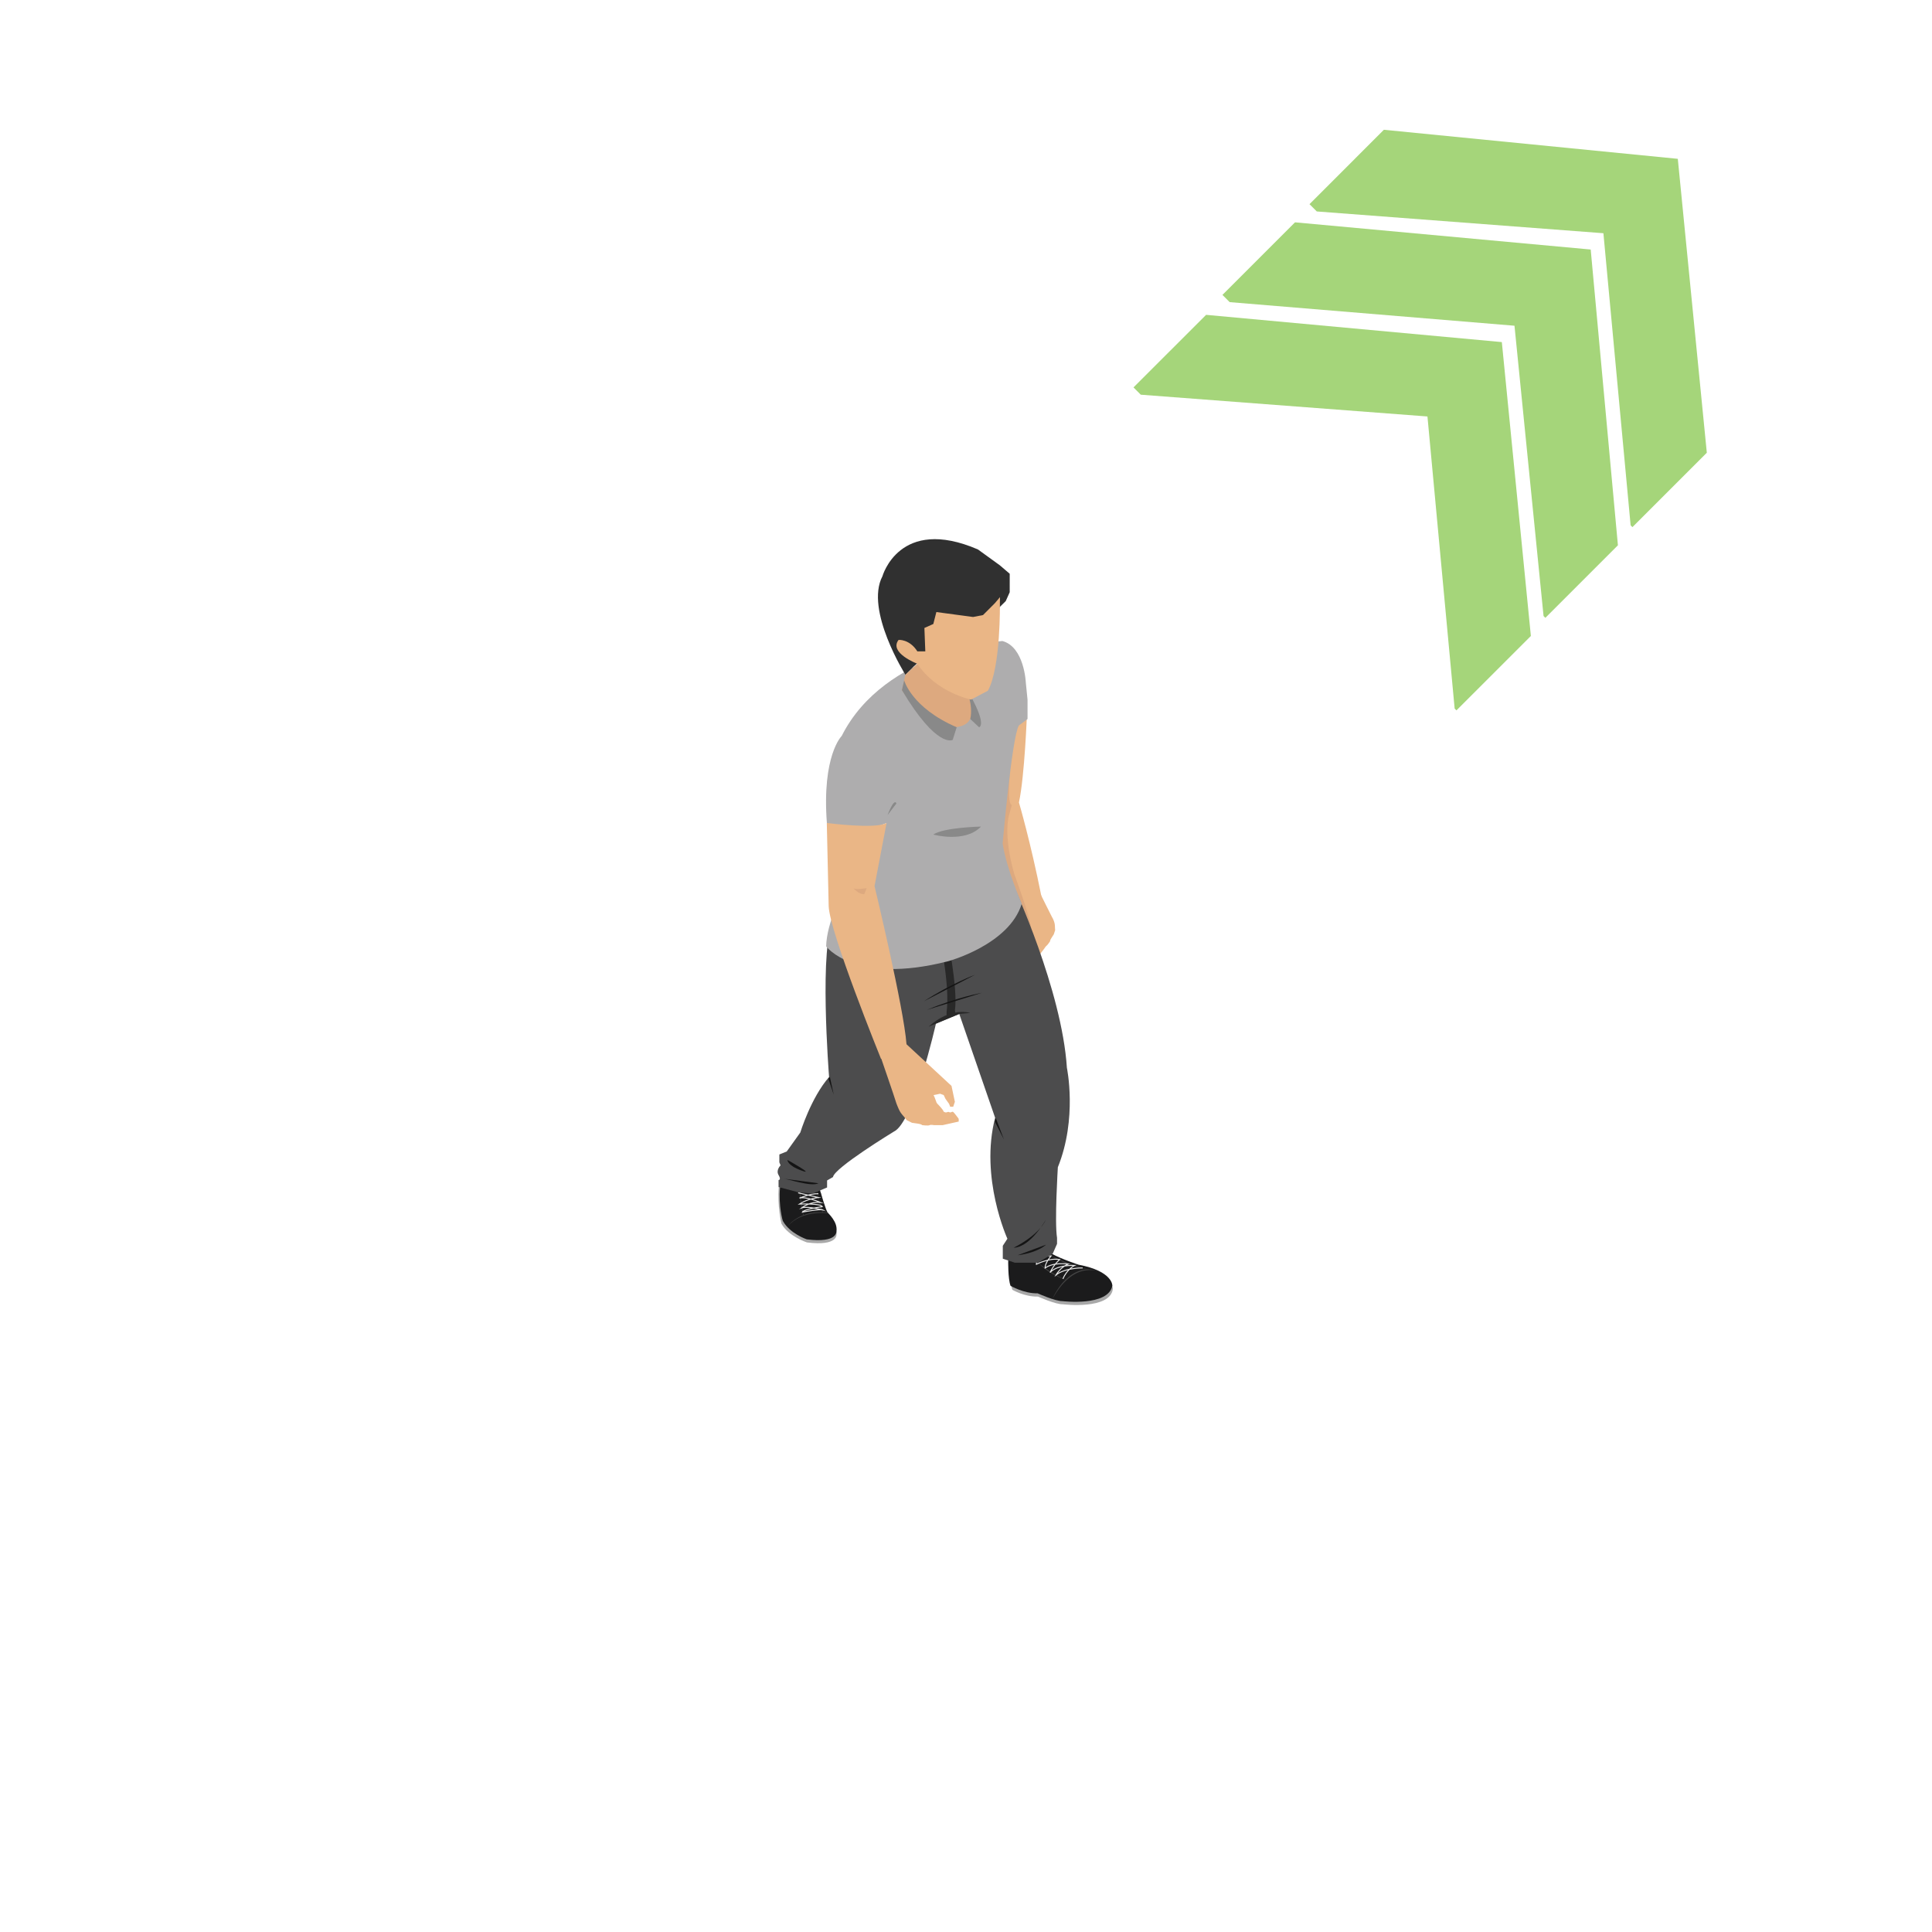 <?xml version="1.0" encoding="utf-8"?>
<!-- Generator: Adobe Illustrator 16.0.0, SVG Export Plug-In . SVG Version: 6.00 Build 0)  -->
<!DOCTYPE svg PUBLIC "-//W3C//DTD SVG 1.1//EN" "http://www.w3.org/Graphics/SVG/1.1/DTD/svg11.dtd">
<svg version="1.1" id="Layer_1" xmlns="http://www.w3.org/2000/svg" xmlns:xlink="http://www.w3.org/1999/xlink" x="0px" y="0px"
	 width="200px" height="200px" viewBox="0 0 200 200" enable-background="new 0 0 200 200" xml:space="preserve">
<g id="Direction">
	<g transform="rotate({{angle}} 50 50)">
		<polygon id="arrow" opacity="0.7" fill="#80C342" enable-background="new    " points="124.854,32.592 155.469,35.413 
			158.475,65.836 150.771,73.538 150.585,73.349 147.77,43.113 118.092,40.859 117.341,40.104 		">
		
	
		</polygon>
		<polygon id="arrow2" opacity="0.7" fill="#80C342" enable-background="new    " points="134.059,23.016 164.669,25.831 
			167.486,56.448 159.975,63.957 159.788,63.77 156.779,33.719 127.295,31.277 126.546,30.528 		">
		

		</polygon>
		<polygon id="arrow3" opacity="0.7" fill="#80C342" enable-background="new    " points="143.259,13.434 173.686,16.442 
			176.689,46.868 168.988,54.569 168.802,54.381 165.984,24.143 136.313,21.889 135.559,21.135 		">
		

		</polygon>
	</g>
</g>
<g>
	<g>
		<path fill="#A8A8A8" d="M108.963,130.132c1.01,0.563,2.732,1.127,2.732,1.127c3.57,0.675,3.509,2.156,3.509,2.156
			c-0.256,2.207-5.169,1.604-5.169,1.604c-0.762,0.025-2.582-0.797-2.582-0.797c-1.395,0.039-2.657-0.703-2.657-0.703
			c-0.269-0.754-0.368-2.672-0.368-2.672C105.077,129.959,108.281,129.738,108.963,130.132z"/>
		<path fill="#1B1B1C" d="M108.902,129.801c1.02,0.555,2.746,1.119,2.746,1.119c3.563,0.674,3.502,2.168,3.502,2.168
			c-0.411,2.186-5.17,1.605-5.17,1.605c-0.75,0.011-2.57-0.81-2.57-0.81c-1.41,0.037-2.801-0.778-2.801-0.778
			c-0.273-0.754-0.239-2.605-0.239-2.605C105.029,129.611,108.227,129.391,108.902,129.801z"/>
		<path fill="#444444" d="M108.946,134.469c2.372-4.307,5.173-2.711,5.173-2.711C110.727,130.174,108.941,134.469,108.946,134.469z"
			/>
		<path fill="#444444" d="M110.412,132.516c-1.605-0.656-2.967-1.813-2.967-1.813C108.648,131.996,110.412,132.516,110.412,132.516z
			"/>
		<path fill="#444444" d="M113.094,131.486c-1.759-0.25-4.391-1.541-4.391-1.541C110.805,131.246,113.092,131.486,113.094,131.486z"
			/>
		<path fill="none" stroke="#E8E8E8" stroke-width="0.1" stroke-miterlimit="10" d="M110.035,132.387
			c0.411-0.988,1.205-1.39,1.205-1.39c-1.991-0.043-2.537,0.735-2.537,0.735c0.413-0.877,0.988-1.338,0.988-1.338
			c-1.063-0.213-2.398,0.482-2.398,0.482v-0.529c0.364-0.369,1.518-0.338,1.518-0.338c-0.676,0.783-0.621,1.258-0.621,1.258
			c0.869-0.644,2.396-0.412,2.396-0.412c-0.819,0.326-1.267,1.127-1.267,1.127c0.945-0.758,2.758-0.725,2.758-0.725"/>
	</g>
	<g>
		<g>
			<path fill="#A8A8A8" d="M80.617,122.866c-0.169,2.001,0.279,3.813,0.279,3.813c0.721,1.301,2.639,1.937,2.639,1.937
				c3.266,0.416,3.059-0.853,3.059-0.853c0.207-0.935-0.852-1.656-0.852-1.656c-0.212-0.244-0.754-2.604-0.754-2.604
				C83.645,122.645,80.621,122.877,80.617,122.866z"/>
			<path fill="#1B1B1C" d="M80.748,122.904c-0.173,1.988,0.284,3.474,0.284,3.474c0.719,1.322,2.485,1.92,2.485,1.92
				c3.262,0.415,3.059-0.854,3.059-0.854c0.199-0.916-0.895-1.91-0.895-1.91c-0.193-0.238-0.82-2.406-0.82-2.406
				C83.531,122.271,80.762,122.906,80.748,122.904z"/>
			<path fill="#444444" d="M84.619,123.253c-0.055,0.377,0.58,2.306,0.58,2.306c-0.194-0.102-0.631-2.203-0.631-2.203
				L84.619,123.253z"/>
			<path fill="#444444" d="M82.871,123.439c-0.094,0.373,0.33,2.425,0.33,2.425c-0.195-0.12-0.445-2.437-0.445-2.437L82.871,123.439
				z"/>
			<path fill="#444444" d="M85.691,125.534c-2.926-0.374-4.18,1.438-4.18,1.438c1.555-1.787,4.248-1.377,4.248-1.377"/>
		</g>
		<path fill="none" stroke="#E8E8E8" stroke-width="0.1" stroke-miterlimit="10" d="M84.721,123.575
			c-0.824-0.043-1.961,0.452-1.961,0.452c0.678-0.198,2.189,0.453,2.189,0.453c-1.084-0.144-1.965,0.563-1.965,0.563
			c0.605-0.215,2.225,0.218,2.225,0.218c-0.221-0.141-2.145,0.215-2.145,0.215c0.152-0.302,2.066-0.563,2.066-0.563
			c-0.127-0.354-2.376-0.271-2.376-0.271c0.877-0.567,1.979-0.675,1.979-0.675l-2.109-0.485"/>
	</g>
	<path fill="#EAB686" d="M107.73,92.587c0,0,1.137,2.296,1.188,2.378c0.063,0.072,0.21,0.424,0.244,0.589
		c0.049,0.156,0.049,0.495,0.049,0.495l0.018,0.246l-0.141,0.426c0,0-0.082,0.131-0.24,0.377c-0.162,0.231-0.148,0.347-0.148,0.347
		s-0.282,0.417-0.36,0.455c-0.077,0.045-0.231,0.291-0.231,0.291l-0.397,0.521l-0.959,0.903l-0.112-0.092c0,0,0,0-0.013-0.082
		c-0.012-0.079-0.024-0.274-0.024-0.274s0,0,0-0.182c-0.01-0.169,0.133-0.121,0.193-0.273c0.047-0.174,0.153-0.121,0.221-0.303
		c0.078-0.174,0.008-0.119,0.008-0.119s-0.028-0.228-0.021-0.488c0.013-0.261-0.028-0.299-0.028-0.299l-0.121-0.248l-0.059-0.136
		l-0.373,0.36l-0.111,0.279l0.076,0.225l0.049,0.402l0.069,0.183l-0.144,0.182l-0.303-0.063l-0.543-0.756l0.356-4.267
		C105.818,92.628,107.73,92.587,107.73,92.587z"/>
	<path fill="#EAB686" d="M104.283,74.79l-1.043,11.333l2.279,8.1c1.92,0.756,2.285-1.444,2.285-1.444
		c-1.127-5.658-2.322-9.705-2.322-9.705c0.597-2.81,0.826-9.167,0.826-9.167C105.073,72.566,104.279,74.794,104.283,74.79z"/>
	<path fill="#DDA97F" d="M104.027,80.603l0.252,1.768c0,0-0.811,1.679-0.876,1.986c-0.06,0.313-0.864,7.937-0.864,7.937l3.834,4.203
		l0.373-0.417c-0.104-1.171-1.734-5.557-1.734-5.557c-1.205-4.172-0.555-6.154-0.555-6.154l0.29-1.044
		c-0.507-0.057-0.208-3.174-0.208-3.174L104.027,80.603z"/>
	<path fill="#4C4C4D" d="M86.364,95.216c-1.647,2.225-0.538,16.276-0.538,16.276c-1.879,2.148-2.98,5.748-2.98,5.748l-1.406,1.965
		l-0.762,0.305v0.813l0.127,0.314c0,0-0.51,0.483-0.209,1.004c0.311,0.517,0,0.517,0,0.517v0.725l2.071,0.547l1.448,0.132
		l1.504-0.636V122.2l0.613-0.353c0.111-0.935,6.289-4.697,6.289-4.697c2.054-0.932,4.367-11.184,4.367-11.184l2.414-1.002
		l3.713,10.746c-1.612,6.212,1.271,12.523,1.271,12.523l-0.477,0.729v1.338l1.244,0.412h2.389l1.531-0.92l0.451-1.025v-0.627
		c-0.269-1.646,0.084-7.309,0.084-7.309c2.043-5.057,0.936-10.295,0.936-10.295c-0.516-8.049-5.547-18.919-5.547-18.919
		C96.262,87.809,86.373,95.216,86.364,95.216z"/>
	<path fill="#282828" d="M98.048,96.501l-0.821,0.273c1.202,5.902,0.763,7.929,0.763,7.929v0.621l0.923-0.281l-0.06-0.473
		c0.34-2.264-0.863-8.039-0.863-8.039"/>
	<path fill="#AEADAE" d="M103.793,87.319c0.411,2.681,1.979,6.224,1.979,6.224c-1.285,4.262-7.629,5.966-7.629,5.966
		c-9.673,2.472-12.621-1.542-12.621-1.542c0.123-4.94,6.256-12.769,6.256-12.769c-3.706,1.542-6.18,0-6.18,0
		c-0.526-7.003,1.532-9.01,1.532-9.01c4.486-8.904,16.636-9.832,16.636-9.832c2.275,0.616,2.426,4.299,2.426,4.299l0.178,1.776
		v1.999l-0.898,0.673C104.743,76.338,103.803,87.315,103.793,87.319z"/>
	<path fill="#EAB686" d="M85.59,85.192l0.194,8.598c0.063,2.628,5.413,15.812,5.413,15.812c2.371,0.146,2.643-1.5,2.643-1.5
		c-0.271-3.759-3.309-16.372-3.309-16.372l1.246-6.537C90.639,85.862,85.598,85.193,85.59,85.192z"/>
	<path fill="#303030" d="M102.572,64.282l0.936-1.457l0.605-0.599l0.412-0.919V60.38v-0.521v-0.464l-1.018-0.872l-2.275-1.647
		c-8.135-3.505-9.883,2.78-9.883,2.78c-1.838,3.498,2.379,10.192,2.379,10.192C97.854,65.523,102.58,64.283,102.572,64.282z"/>
	<path fill="#DDA97F" d="M94.965,68.715c2.363-0.872,5.565,3.708,5.565,3.708c0.924,3.916-3.298,2.681-3.298,2.681
		c-1.801-0.517-3.867-3.657-3.867-3.657l0.363-1.599L94.965,68.715z"/>
	<path fill="#898989" d="M100.015,71.239c2.312,3.864,1.338,4.046,1.338,4.046l-0.912-0.855
		C100.775,72.981,100.006,71.239,100.015,71.239z"/>
	<path fill="#EAB686" d="M103.52,61.812l-0.521,0.618l-1.237,1.241l-1.029,0.199l-3.802-0.51l-0.314,1.234l-0.923,0.413l0.093,2.424
		h-0.821c-0.816-1.292-1.947-1.188-1.947-1.188c-1.033,1.341,1.947,2.471,1.947,2.471c1.966,2.984,5.565,3.708,5.565,3.708
		l1.741-0.923c1.345-2.471,1.236-9.063,1.236-9.063L103.52,61.812z"/>
	<path fill="#898989" d="M93.365,71.442c3.659,6.124,5.26,5.148,5.26,5.148l0.411-1.305c-4.688-2.026-5.438-4.857-5.438-4.857
		L93.365,71.442z"/>
	<path fill="#898989" d="M96.61,86.392c1.101-0.748,4.943-0.824,4.943-0.824C99.9,87.302,96.609,86.396,96.61,86.392z"/>
	<path fill="#898989" d="M92.798,83.173c-0.25-0.62-0.915,1.201-0.915,1.201L92.798,83.173z"/>
	<path fill="#EAB686" d="M91.223,109.575c0,0,1.469,4.266,1.498,4.422c0.043,0.178,0.289,0.787,0.424,1.032
		c0.119,0.236,0.467,0.609,0.467,0.609l0.254,0.322l0.541,0.271c0,0,0.213,0.037,0.585,0.084c0.373,0.043,0.483,0.162,0.483,0.162
		s0.66,0.08,0.754,0c0.106-0.072,0.474,0,0.474,0h0.868l1.673-0.373v-0.275c0,0,0,0-0.068-0.105
		c-0.076-0.111-0.271-0.352-0.271-0.352s0,0-0.169-0.203c-0.178-0.209-0.25,0.07-0.458-0.035c-0.203-0.105-0.237,0.098-0.474,0
		c-0.234-0.098-0.136-0.131-0.136-0.131s-0.196-0.297-0.471-0.576c-0.291-0.271-0.274-0.369-0.274-0.369l-0.169-0.453l-0.111-0.239
		l0.678-0.142l0.373,0.142l0.178,0.381l0.373,0.521l0.119,0.306h0.309l0.174-0.515l-0.348-1.646l-4.658-4.312
		C92.807,106.852,91.223,109.575,91.223,109.575z"/>
	<path fill="#282828" d="M96.127,106.284c2.303-2.095,4.307-1.427,4.307-1.427l-1.131,0.107L96.127,106.284z"/>
	<path fill="#141414" d="M95.623,103.66c2.867-1.85,5.307-2.75,5.307-2.75"/>
	<path fill="#141414" d="M95.95,104.541c3.141-1.307,5.69-1.762,5.69-1.762"/>
	<path fill="#141414" d="M104.934,129.166c1.783-0.068,3.355-2.951,3.355-2.951C107.532,127.93,104.916,129.166,104.934,129.166z"/>
	<path fill="#141414" d="M105.342,129.945c2.129-0.271,2.947-1.098,2.947-1.098"/>
	<polygon fill="#141414" points="102.987,116.113 103.928,117.961 103.08,115.732 	"/>
	<polygon fill="#141414" points="85.75,111.664 86.309,113.322 86.098,112.355 85.962,111.73 85.911,111.479 	"/>
	<path fill="#141414" d="M82.973,121.178c-1.517-0.559-1.453-1.1-1.453-1.1S84.48,121.729,82.973,121.178z"/>
	<path fill="#141414" d="M84.721,122.492c-0.719,0.406-3.261-0.484-3.672-0.484"/>
	<path fill="#DDA97F" d="M89.465,92.567c-0.613,0.009-1.127-0.629-1.127-0.629c0.207,0.203,1.385,0,1.385,0L89.465,92.567z"/>
</g>
</svg>

